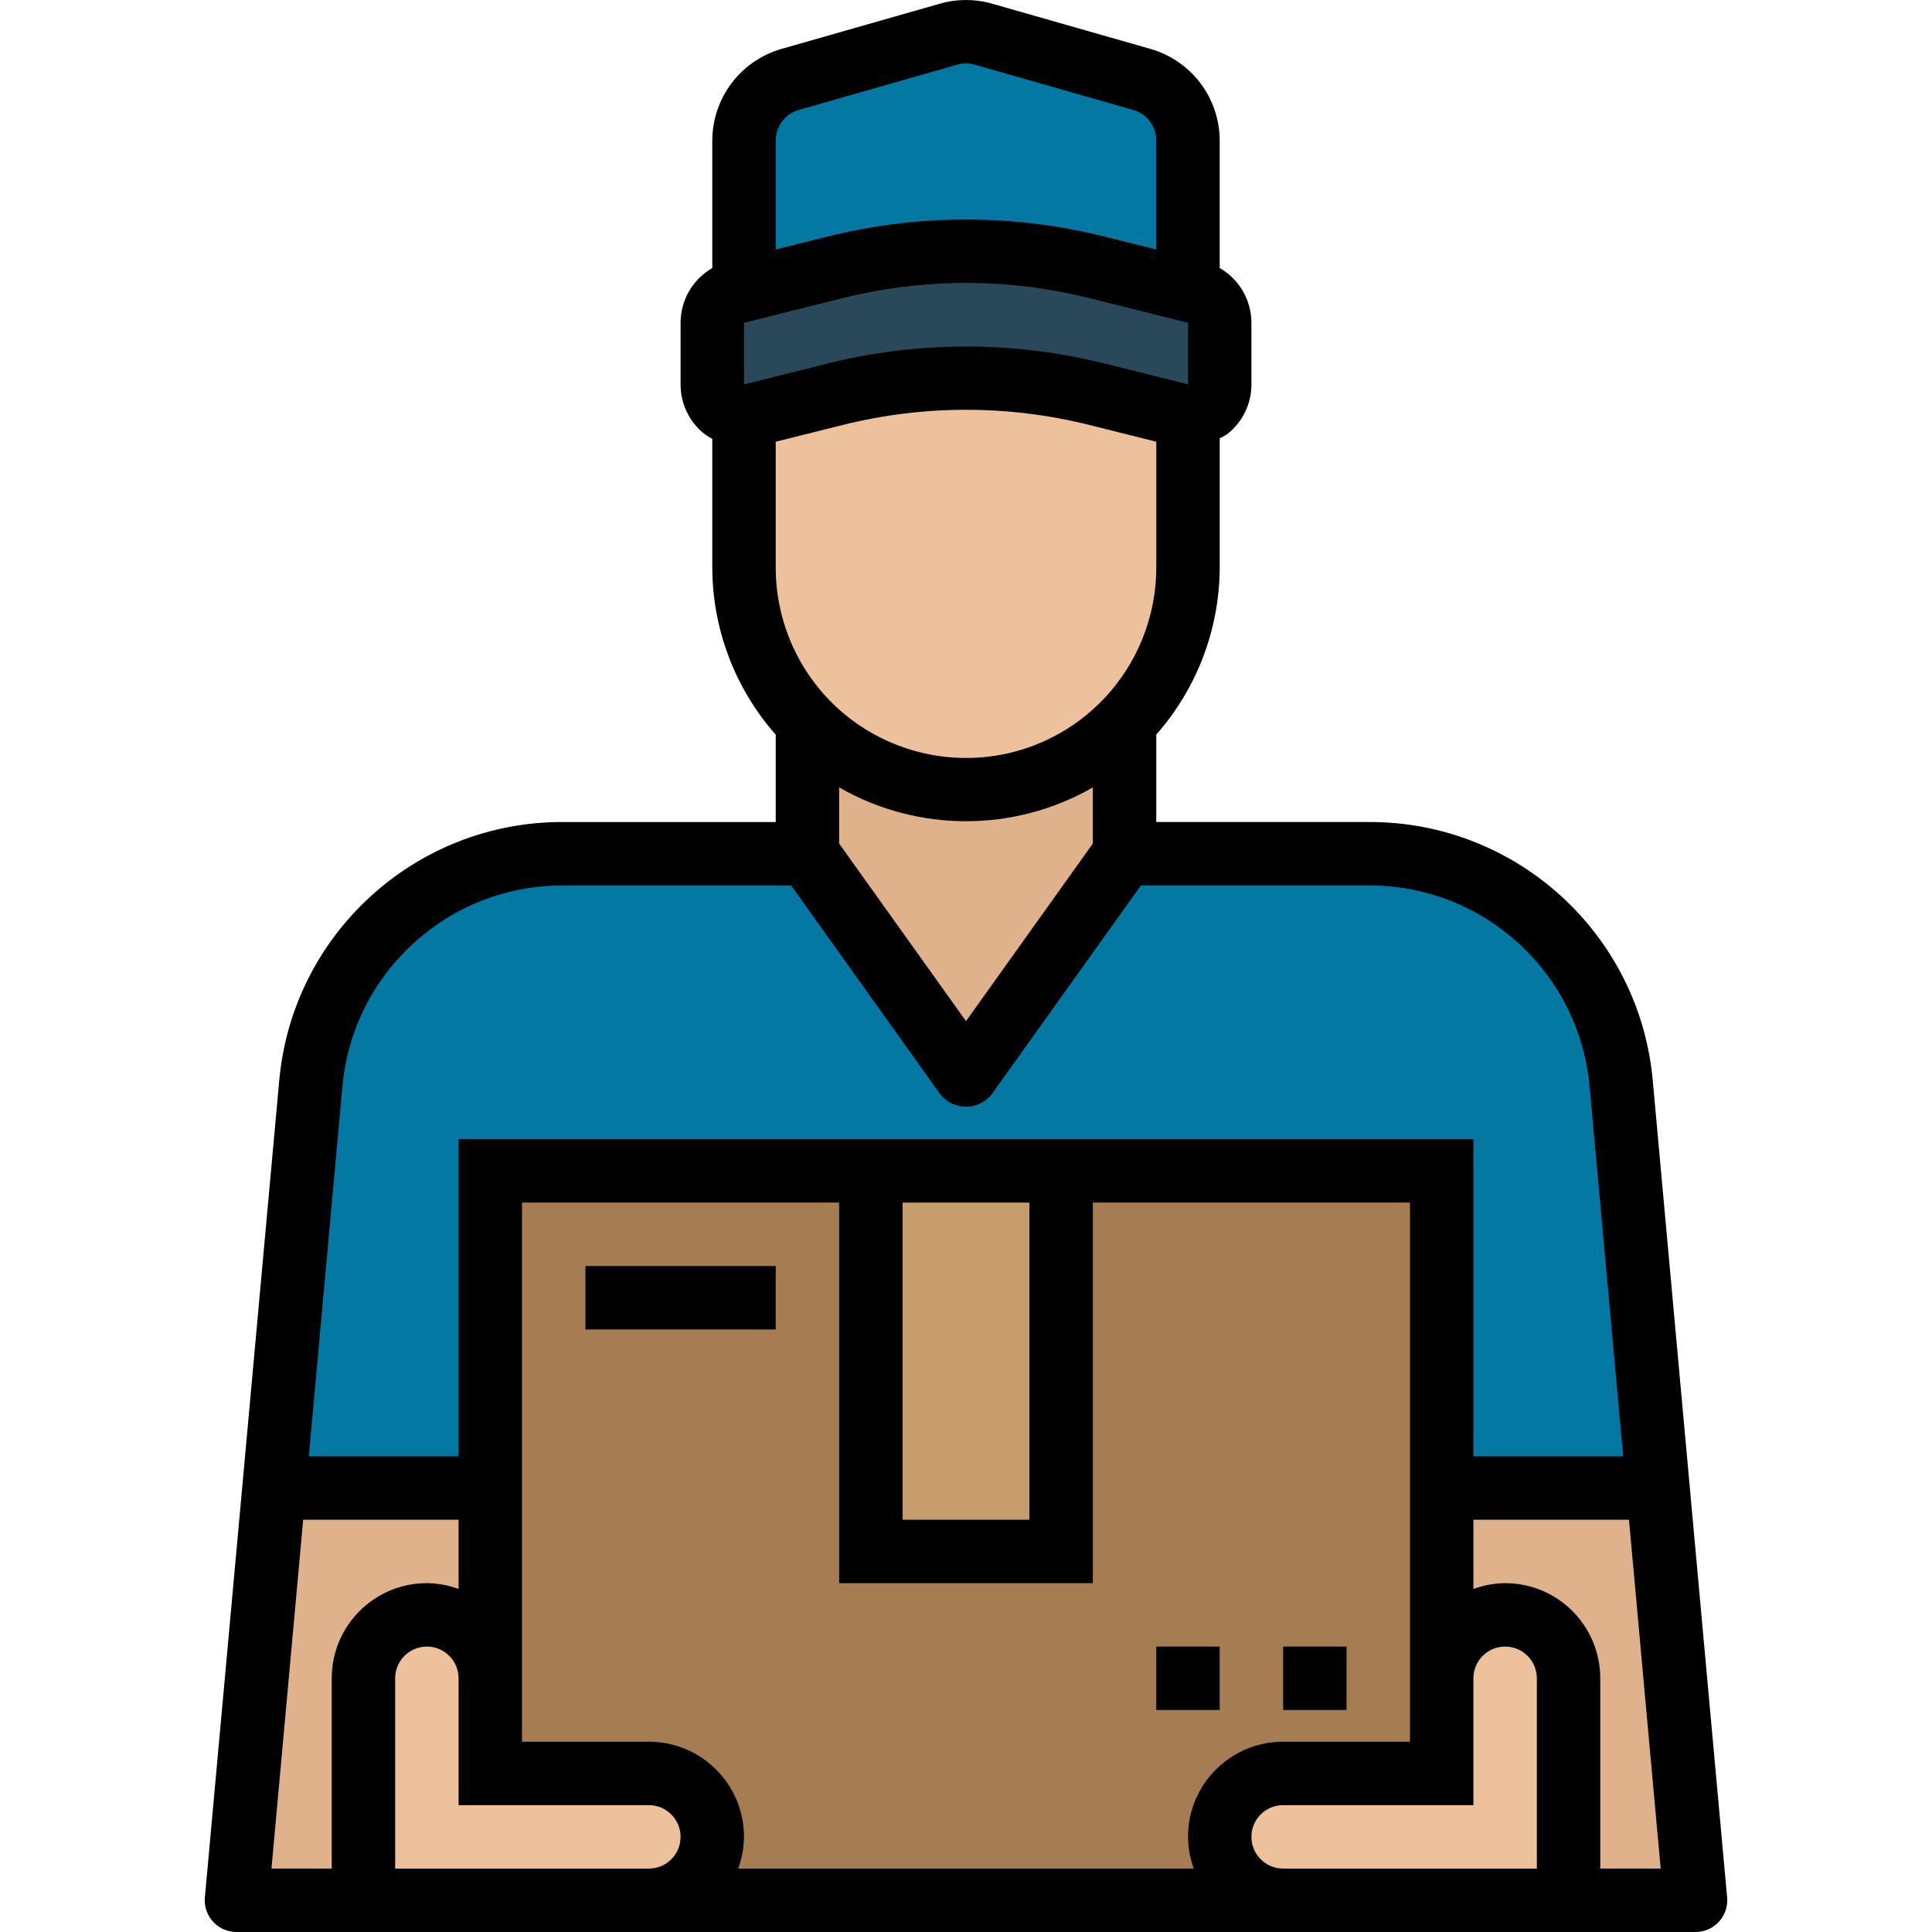 <?xml version="1.0" encoding="iso-8859-1"?>
<!-- Generator: Adobe Illustrator 19.0.0, SVG Export Plug-In . SVG Version: 6.00 Build 0)  -->
<svg version="1.1" id="Capa_1" xmlns="http://www.w3.org/2000/svg" xmlns:xlink="http://www.w3.org/1999/xlink" x="0px" y="0px"
	 viewBox="0 0 487.362 487.362" style="enable-background:new 0 0 487.362 487.362;" xml:space="preserve">
<path style="fill:#0378A3;" d="M363.681,375.362h54.544l-9.256-101.792c-2.996-32.965-30.635-58.207-63.736-58.208h-61.552l-40,56
	l-40-56h-61.552c-33.101,0.001-60.74,25.242-63.736,58.208l-9.256,101.792H363.681z"/>
<g>
	<path style="fill:#DFB28B;" d="M418.225,375.362h-54.544h-240H69.137l-9.456,104h40h288h40L418.225,375.362z"/>
	<path style="fill:#DFB28B;" d="M283.681,215.362l-40,56l-40-56v-48h80V215.362z"/>
</g>
<path style="fill:#ECC19C;" d="M187.681,95.362v47.84c0.002,20.094,10.77,38.647,28.216,48.616c17.216,9.838,38.352,9.838,55.568,0
	c17.446-9.969,28.214-28.522,28.216-48.616v-47.84"/>
<path style="fill:#0378A3;" d="M187.681,79.202V35.434c0.001-7.145,4.738-13.423,11.608-15.384l40-11.432
	c2.875-0.827,5.925-0.827,8.8,0l40,11.432c6.864,1.967,11.593,8.244,11.592,15.384v43.768"/>
<path style="fill:#A67C52;" d="M123.681,295.362h240v184h-240V295.362z"/>
<path style="fill:#C69C6D;" d="M219.681,295.362h48v96h-48V295.362z"/>
<path style="fill:#ECC19C;" d="M163.681,479.362h-72v-56c0-8.837,7.163-16,16-16s16,7.163,16,16v24h40c8.837,0,16,7.163,16,16
	S172.518,479.362,163.681,479.362z"/>
<path style="fill:#29485A;" d="M189.625,104.69l21.072-5.264c21.656-5.416,44.312-5.416,65.968,0l21.072,5.264
	c4.286,1.074,8.631-1.53,9.704-5.816c0.157-0.625,0.237-1.267,0.24-1.912V81.426c0.004-3.672-2.494-6.876-6.056-7.768l-24.96-6.232
	c-21.656-5.416-44.312-5.416-65.968,0l-24.96,6.232c-3.562,0.892-6.06,4.096-6.056,7.768v15.536
	c0.018,4.418,3.614,7.986,8.032,7.968C188.358,104.927,189,104.847,189.625,104.69z"/>
<path style="fill:#ECC19C;" d="M323.681,479.362h72v-56c0-8.837-7.163-16-16-16s-16,7.163-16,16v24h-40c-8.837,0-16,7.163-16,16
	S314.845,479.362,323.681,479.362z"/>
<path d="M291.681,415.362h16v16h-16V415.362z"/>
<path d="M147.681,319.362h48v16h-48V319.362z"/>
<path d="M59.681,487.362h368c4.418,0.018,8.014-3.549,8.032-7.967c0.001-0.251-0.01-0.502-0.032-0.753l-18.736-205.8
	c-3.219-37.164-34.409-65.644-71.712-65.48h-53.552v-22.064c10.259-11.632,15.945-26.594,16-42.104v-32.632
	c0.637-0.296,1.254-0.633,1.848-1.008c3.892-3.016,6.165-7.668,6.152-12.592V81.426c-0.004-5.702-3.055-10.968-8-13.808V35.434
	c-0.036-10.705-7.125-20.104-17.408-23.08l-40-11.424c-4.31-1.24-8.882-1.24-13.192,0l-40,11.424
	c-10.279,2.979-17.365,12.378-17.4,23.08v32.184c-4.945,2.84-7.996,8.105-8,13.808v15.536c-0.018,4.93,2.255,9.588,6.152,12.608
	c0.589,0.421,1.207,0.8,1.848,1.136v32.52c0.055,15.51,5.741,30.472,16,42.104v22.032h-53.552
	c-37.304-0.16-68.494,28.322-71.712,65.488L51.681,478.642c-0.398,4.4,2.847,8.29,7.247,8.688
	C59.179,487.352,59.43,487.363,59.681,487.362L59.681,487.362z M68.481,471.362l8-88h39.2v17.472c-2.562-0.948-5.268-1.445-8-1.472
	c-13.255,0-24,10.745-24,24v48H68.481z M227.681,303.362h32v80h-32V303.362z M275.681,399.362v-96h80v136h-32
	c-13.255,0-24,10.745-24,24c0.027,2.732,0.524,5.438,1.472,8H186.209c0.947-2.562,1.445-5.268,1.472-8c0-13.255-10.745-24-24-24h-32
	v-136h80v96H275.681z M155.681,471.362h-56v-48c0-4.418,3.582-8,8-8s8,3.582,8,8v32h48c4.418,0,8,3.582,8,8s-3.582,8-8,8H155.681z
	 M323.681,471.362c-4.418,0-8-3.582-8-8s3.582-8,8-8h48v-32c0-4.418,3.582-8,8-8s8,3.582,8,8v48H323.681z M403.681,471.362v-48
	c0-13.255-10.745-24-24-24c-2.732,0.027-5.438,0.524-8,1.472v-17.472h39.24l8,88H403.681z M211.681,198.602
	c0.088,0.056,0.16,0.12,0.248,0.168c19.689,11.189,43.815,11.189,63.504,0c0.088-0.048,0.16-0.112,0.248-0.168v14.192l-32,44.8
	l-32-44.8V198.602z M267.497,184.874c-23.016,13.153-52.338,5.158-65.491-17.859c-4.146-7.255-6.326-15.466-6.325-23.821v-31.768
	l16.96-4.24c20.384-5.084,41.704-5.084,62.088,0l16.952,4.24v31.768C291.663,160.415,282.439,176.312,267.497,184.874z
	 M189.281,103.362l-1.6-6.4V81.426l24.96-6.24c20.381-5.088,41.699-5.088,62.08,0l24.96,6.24v15.536l-21.072-5.264
	c-22.932-5.716-46.916-5.716-69.848,0l-21.08,5.264L189.281,103.362z M201.473,27.738l40-11.432c1.432-0.412,2.952-0.412,4.384,0
	l40,11.424c3.447,0.974,5.827,4.122,5.824,7.704V62.93l-13.072-3.264c-22.935-5.716-46.921-5.716-69.856,0l-13.072,3.264V35.434
	c-0.002-3.573,2.365-6.714,5.8-7.696H201.473z M142.129,223.362h57.432l37.6,52.648c2.839,3.596,8.055,4.211,11.652,1.372
	c0.509-0.402,0.97-0.863,1.372-1.372l37.616-52.648h57.432c29.012-0.125,53.27,22.024,55.776,50.928l8.456,93.072h-37.784v-80h-256
	v80H77.897l8.456-93.064C88.856,245.391,113.114,223.237,142.129,223.362L142.129,223.362z"/>
<path d="M323.681,415.362h16v16h-16V415.362z"/>
<g>
</g>
<g>
</g>
<g>
</g>
<g>
</g>
<g>
</g>
<g>
</g>
<g>
</g>
<g>
</g>
<g>
</g>
<g>
</g>
<g>
</g>
<g>
</g>
<g>
</g>
<g>
</g>
<g>
</g>
</svg>
